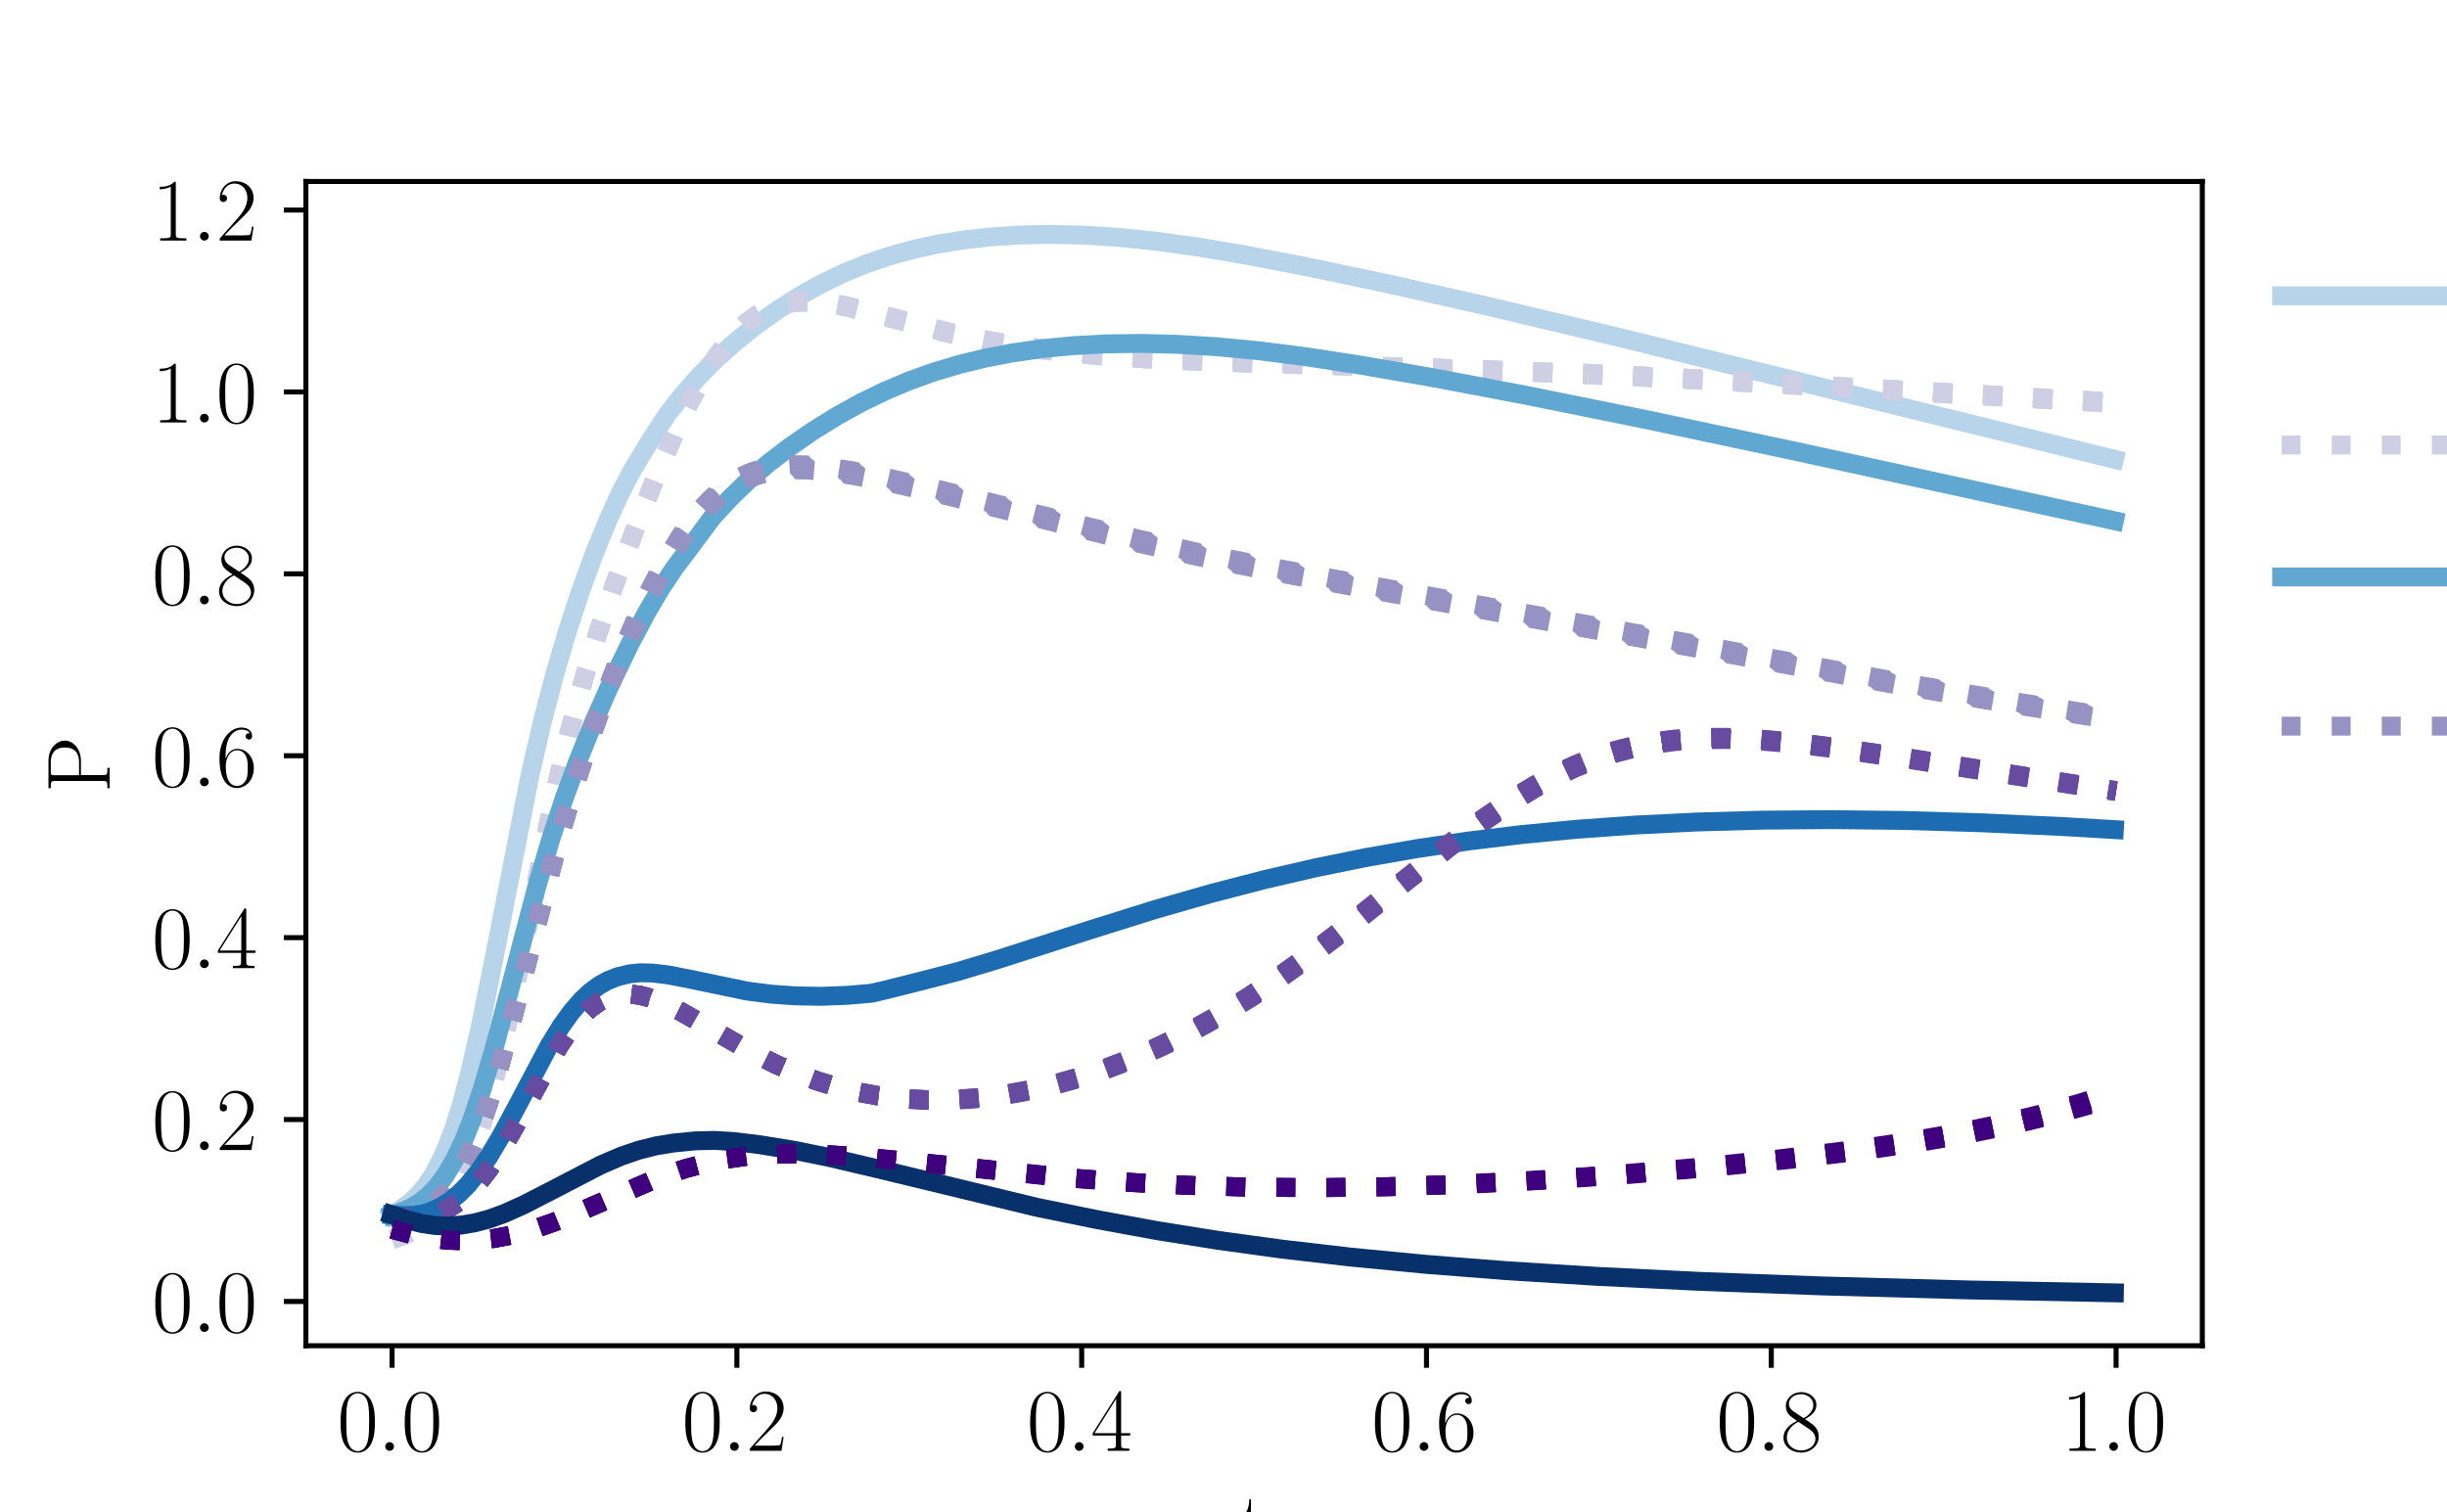 <?xml version="1.0" encoding="utf-8" standalone="no"?>
<!DOCTYPE svg PUBLIC "-//W3C//DTD SVG 1.1//EN"
  "http://www.w3.org/Graphics/SVG/1.1/DTD/svg11.dtd">
<svg xmlns:xlink="http://www.w3.org/1999/xlink" width="388.543pt" height="240.133pt" viewBox="0 0 388.543 240.133" xmlns="http://www.w3.org/2000/svg" version="1.1">
 <defs>
  <style type="text/css">*{stroke-linejoin: round; stroke-linecap: butt}</style>
 </defs>
 <g id="figure_1">
  <g id="patch_1">
   <path d="M 0 240.133 
L 388.543 240.133 
L 388.543 0 
L 0 0 
z
" style="fill: #ffffff"/>
  </g>
  <g id="axes_1">
   <g id="patch_2">
    <path d="M 48.568 213.718 
L 349.689 213.718 
L 349.689 28.816 
L 48.568 28.816 
z
" style="fill: #ffffff"/>
   </g>
   <g id="matplotlib.axis_1">
    <g id="xtick_1">
     <g id="line2d_1">
      <defs>
       <path id="mbd652f396b" d="M 0 0 
L 0 3.5 
" style="stroke: #000000; stroke-width: 0.8"/>
      </defs>
      <g>
       <use xlink:href="#mbd652f396b" x="62.255" y="213.718" style="stroke: #000000; stroke-width: 0.8"/>
      </g>
     </g>
     <g id="text_1">
      <!-- $\mathdefault{0.0}$ -->
      <g transform="translate(53.53 230.404) scale(0.14 -0.14)">
       <defs>
        <path id="CMR17-30" d="M 2688 2025 
C 2688 2416 2682 3080 2413 3591 
C 2176 4039 1798 4198 1466 4198 
C 1158 4198 768 4058 525 3597 
C 269 3118 243 2524 243 2025 
C 243 1661 250 1106 448 619 
C 723 -39 1216 -128 1466 -128 
C 1760 -128 2208 -7 2470 600 
C 2662 1042 2688 1559 2688 2025 
z
M 1466 -26 
C 1056 -26 813 325 723 812 
C 653 1188 653 1738 653 2096 
C 653 2588 653 2997 736 3387 
C 858 3929 1216 4096 1466 4096 
C 1728 4096 2067 3923 2189 3400 
C 2272 3036 2278 2607 2278 2096 
C 2278 1680 2278 1169 2202 792 
C 2067 95 1690 -26 1466 -26 
z
" transform="scale(0.016)"/>
        <path id="CMMI12-3a" d="M 1178 307 
C 1178 492 1024 619 870 619 
C 685 619 557 466 557 313 
C 557 128 710 0 864 0 
C 1050 0 1178 153 1178 307 
z
" transform="scale(0.016)"/>
       </defs>
       <use xlink:href="#CMR17-30" transform="scale(0.996)"/>
       <use xlink:href="#CMMI12-3a" transform="translate(45.69 0) scale(0.996)"/>
       <use xlink:href="#CMR17-30" transform="translate(72.788 0) scale(0.996)"/>
      </g>
     </g>
    </g>
    <g id="xtick_2">
     <g id="line2d_2">
      <g>
       <use xlink:href="#mbd652f396b" x="117.004" y="213.718" style="stroke: #000000; stroke-width: 0.8"/>
      </g>
     </g>
     <g id="text_2">
      <!-- $\mathdefault{0.2}$ -->
      <g transform="translate(108.279 230.404) scale(0.14 -0.14)">
       <defs>
        <path id="CMR17-32" d="M 2669 989 
L 2554 989 
C 2490 536 2438 459 2413 420 
C 2381 369 1920 369 1830 369 
L 602 369 
C 832 619 1280 1072 1824 1597 
C 2214 1967 2669 2402 2669 3035 
C 2669 3790 2067 4224 1395 4224 
C 691 4224 262 3604 262 3030 
C 262 2780 448 2748 525 2748 
C 589 2748 781 2787 781 3010 
C 781 3207 614 3264 525 3264 
C 486 3264 448 3258 422 3245 
C 544 3790 915 4058 1306 4058 
C 1862 4058 2227 3617 2227 3035 
C 2227 2479 1901 2000 1536 1584 
L 262 146 
L 262 0 
L 2515 0 
L 2669 989 
z
" transform="scale(0.016)"/>
       </defs>
       <use xlink:href="#CMR17-30" transform="scale(0.996)"/>
       <use xlink:href="#CMMI12-3a" transform="translate(45.69 0) scale(0.996)"/>
       <use xlink:href="#CMR17-32" transform="translate(72.788 0) scale(0.996)"/>
      </g>
     </g>
    </g>
    <g id="xtick_3">
     <g id="line2d_3">
      <g>
       <use xlink:href="#mbd652f396b" x="171.754" y="213.718" style="stroke: #000000; stroke-width: 0.8"/>
      </g>
     </g>
     <g id="text_3">
      <!-- $\mathdefault{0.4}$ -->
      <g transform="translate(163.028 230.404) scale(0.14 -0.14)">
       <defs>
        <path id="CMR17-34" d="M 2150 4122 
C 2150 4256 2144 4256 2029 4256 
L 128 1254 
L 128 1088 
L 1779 1088 
L 1779 457 
C 1779 224 1766 160 1318 160 
L 1197 160 
L 1197 0 
C 1402 0 1747 0 1965 0 
C 2182 0 2528 0 2733 0 
L 2733 160 
L 2611 160 
C 2163 160 2150 224 2150 457 
L 2150 1088 
L 2803 1088 
L 2803 1254 
L 2150 1254 
L 2150 4122 
z
M 1798 3703 
L 1798 1254 
L 256 1254 
L 1798 3703 
z
" transform="scale(0.016)"/>
       </defs>
       <use xlink:href="#CMR17-30" transform="scale(0.996)"/>
       <use xlink:href="#CMMI12-3a" transform="translate(45.69 0) scale(0.996)"/>
       <use xlink:href="#CMR17-34" transform="translate(72.788 0) scale(0.996)"/>
      </g>
     </g>
    </g>
    <g id="xtick_4">
     <g id="line2d_4">
      <g>
       <use xlink:href="#mbd652f396b" x="226.503" y="213.718" style="stroke: #000000; stroke-width: 0.8"/>
      </g>
     </g>
     <g id="text_4">
      <!-- $\mathdefault{0.6}$ -->
      <g transform="translate(217.778 230.404) scale(0.14 -0.14)">
       <defs>
        <path id="CMR17-36" d="M 678 2176 
C 678 3690 1395 4032 1811 4032 
C 1946 4032 2272 4009 2400 3776 
C 2298 3776 2106 3776 2106 3553 
C 2106 3381 2246 3323 2336 3323 
C 2394 3323 2566 3348 2566 3560 
C 2566 3954 2246 4179 1805 4179 
C 1043 4179 243 3390 243 1984 
C 243 253 966 -128 1478 -128 
C 2099 -128 2688 427 2688 1283 
C 2688 2081 2170 2662 1517 2662 
C 1126 2662 838 2407 678 1960 
L 678 2176 
z
M 1478 25 
C 691 25 691 1200 691 1436 
C 691 1896 909 2560 1504 2560 
C 1613 2560 1926 2560 2138 2120 
C 2253 1870 2253 1609 2253 1289 
C 2253 944 2253 690 2118 434 
C 1978 171 1773 25 1478 25 
z
" transform="scale(0.016)"/>
       </defs>
       <use xlink:href="#CMR17-30" transform="scale(0.996)"/>
       <use xlink:href="#CMMI12-3a" transform="translate(45.69 0) scale(0.996)"/>
       <use xlink:href="#CMR17-36" transform="translate(72.788 0) scale(0.996)"/>
      </g>
     </g>
    </g>
    <g id="xtick_5">
     <g id="line2d_5">
      <g>
       <use xlink:href="#mbd652f396b" x="281.252" y="213.718" style="stroke: #000000; stroke-width: 0.8"/>
      </g>
     </g>
     <g id="text_5">
      <!-- $\mathdefault{0.8}$ -->
      <g transform="translate(272.527 230.404) scale(0.14 -0.14)">
       <defs>
        <path id="CMR17-38" d="M 1741 2264 
C 2144 2467 2554 2773 2554 3263 
C 2554 3841 1990 4179 1472 4179 
C 890 4179 378 3759 378 3180 
C 378 3021 416 2747 666 2505 
C 730 2442 998 2251 1171 2130 
C 883 1983 211 1634 211 934 
C 211 279 838 -128 1459 -128 
C 2144 -128 2720 362 2720 1010 
C 2720 1590 2330 1857 2074 2029 
L 1741 2264 
z
M 902 2822 
C 851 2854 595 3051 595 3351 
C 595 3739 998 4032 1459 4032 
C 1965 4032 2336 3676 2336 3262 
C 2336 2669 1670 2331 1638 2331 
C 1632 2331 1626 2331 1574 2370 
L 902 2822 
z
M 2080 1519 
C 2176 1449 2483 1240 2483 851 
C 2483 381 2010 25 1472 25 
C 890 25 448 438 448 940 
C 448 1443 838 1862 1280 2060 
L 2080 1519 
z
" transform="scale(0.016)"/>
       </defs>
       <use xlink:href="#CMR17-30" transform="scale(0.996)"/>
       <use xlink:href="#CMMI12-3a" transform="translate(45.69 0) scale(0.996)"/>
       <use xlink:href="#CMR17-38" transform="translate(72.788 0) scale(0.996)"/>
      </g>
     </g>
    </g>
    <g id="xtick_6">
     <g id="line2d_6">
      <g>
       <use xlink:href="#mbd652f396b" x="336.001" y="213.718" style="stroke: #000000; stroke-width: 0.8"/>
      </g>
     </g>
     <g id="text_6">
      <!-- $\mathdefault{1.0}$ -->
      <g transform="translate(327.276 230.404) scale(0.14 -0.14)">
       <defs>
        <path id="CMR17-31" d="M 1702 4058 
C 1702 4192 1696 4192 1606 4192 
C 1357 3916 979 3827 621 3827 
C 602 3827 570 3827 563 3808 
C 557 3795 557 3782 557 3648 
C 755 3648 1088 3686 1344 3839 
L 1344 461 
C 1344 236 1331 160 781 160 
L 589 160 
L 589 0 
C 896 0 1216 0 1523 0 
C 1830 0 2150 0 2458 0 
L 2458 160 
L 2266 160 
C 1715 160 1702 230 1702 458 
L 1702 4058 
z
" transform="scale(0.016)"/>
       </defs>
       <use xlink:href="#CMR17-31" transform="scale(0.996)"/>
       <use xlink:href="#CMMI12-3a" transform="translate(45.69 0) scale(0.996)"/>
       <use xlink:href="#CMR17-30" transform="translate(72.788 0) scale(0.996)"/>
      </g>
     </g>
    </g>
    <g id="text_7">
     <!-- t -->
     <g transform="translate(196.473 246.802) scale(0.14 -0.14)">
      <defs>
       <path id="CMR17-74" d="M 966 2560 
L 1862 2560 
L 1862 2725 
L 966 2725 
L 966 3904 
L 851 3904 
C 838 3245 614 2668 70 2668 
L 70 2560 
L 627 2560 
L 627 771 
C 627 650 627 -64 1370 -64 
C 1747 -64 1965 306 1965 777 
L 1965 1140 
L 1850 1140 
L 1850 783 
C 1850 344 1677 51 1408 51 
C 1222 51 966 178 966 758 
L 966 2560 
z
" transform="scale(0.016)"/>
      </defs>
      <use xlink:href="#CMR17-74" transform="scale(0.996)"/>
     </g>
    </g>
   </g>
   <g id="matplotlib.axis_2">
    <g id="ytick_1">
     <g id="line2d_7">
      <defs>
       <path id="m10a2bf2466" d="M 0 0 
L -3.5 0 
" style="stroke: #000000; stroke-width: 0.8"/>
      </defs>
      <g>
       <use xlink:href="#m10a2bf2466" x="48.568" y="206.683" style="stroke: #000000; stroke-width: 0.8"/>
      </g>
     </g>
     <g id="text_8">
      <!-- $\mathdefault{0.0}$ -->
      <g transform="translate(24.117 211.526) scale(0.14 -0.14)">
       <use xlink:href="#CMR17-30" transform="scale(0.996)"/>
       <use xlink:href="#CMMI12-3a" transform="translate(45.69 0) scale(0.996)"/>
       <use xlink:href="#CMR17-30" transform="translate(72.788 0) scale(0.996)"/>
      </g>
     </g>
    </g>
    <g id="ytick_2">
     <g id="line2d_8">
      <g>
       <use xlink:href="#m10a2bf2466" x="48.568" y="177.796" style="stroke: #000000; stroke-width: 0.8"/>
      </g>
     </g>
     <g id="text_9">
      <!-- $\mathdefault{0.2}$ -->
      <g transform="translate(24.117 182.639) scale(0.14 -0.14)">
       <use xlink:href="#CMR17-30" transform="scale(0.996)"/>
       <use xlink:href="#CMMI12-3a" transform="translate(45.69 0) scale(0.996)"/>
       <use xlink:href="#CMR17-32" transform="translate(72.788 0) scale(0.996)"/>
      </g>
     </g>
    </g>
    <g id="ytick_3">
     <g id="line2d_9">
      <g>
       <use xlink:href="#m10a2bf2466" x="48.568" y="148.909" style="stroke: #000000; stroke-width: 0.8"/>
      </g>
     </g>
     <g id="text_10">
      <!-- $\mathdefault{0.4}$ -->
      <g transform="translate(24.117 153.752) scale(0.14 -0.14)">
       <use xlink:href="#CMR17-30" transform="scale(0.996)"/>
       <use xlink:href="#CMMI12-3a" transform="translate(45.69 0) scale(0.996)"/>
       <use xlink:href="#CMR17-34" transform="translate(72.788 0) scale(0.996)"/>
      </g>
     </g>
    </g>
    <g id="ytick_4">
     <g id="line2d_10">
      <g>
       <use xlink:href="#m10a2bf2466" x="48.568" y="120.022" style="stroke: #000000; stroke-width: 0.8"/>
      </g>
     </g>
     <g id="text_11">
      <!-- $\mathdefault{0.6}$ -->
      <g transform="translate(24.117 124.865) scale(0.14 -0.14)">
       <use xlink:href="#CMR17-30" transform="scale(0.996)"/>
       <use xlink:href="#CMMI12-3a" transform="translate(45.69 0) scale(0.996)"/>
       <use xlink:href="#CMR17-36" transform="translate(72.788 0) scale(0.996)"/>
      </g>
     </g>
    </g>
    <g id="ytick_5">
     <g id="line2d_11">
      <g>
       <use xlink:href="#m10a2bf2466" x="48.568" y="91.135" style="stroke: #000000; stroke-width: 0.8"/>
      </g>
     </g>
     <g id="text_12">
      <!-- $\mathdefault{0.8}$ -->
      <g transform="translate(24.117 95.978) scale(0.14 -0.14)">
       <use xlink:href="#CMR17-30" transform="scale(0.996)"/>
       <use xlink:href="#CMMI12-3a" transform="translate(45.69 0) scale(0.996)"/>
       <use xlink:href="#CMR17-38" transform="translate(72.788 0) scale(0.996)"/>
      </g>
     </g>
    </g>
    <g id="ytick_6">
     <g id="line2d_12">
      <g>
       <use xlink:href="#m10a2bf2466" x="48.568" y="62.248" style="stroke: #000000; stroke-width: 0.8"/>
      </g>
     </g>
     <g id="text_13">
      <!-- $\mathdefault{1.0}$ -->
      <g transform="translate(24.117 67.091) scale(0.14 -0.14)">
       <use xlink:href="#CMR17-31" transform="scale(0.996)"/>
       <use xlink:href="#CMMI12-3a" transform="translate(45.69 0) scale(0.996)"/>
       <use xlink:href="#CMR17-30" transform="translate(72.788 0) scale(0.996)"/>
      </g>
     </g>
    </g>
    <g id="ytick_7">
     <g id="line2d_13">
      <g>
       <use xlink:href="#m10a2bf2466" x="48.568" y="33.361" style="stroke: #000000; stroke-width: 0.8"/>
      </g>
     </g>
     <g id="text_14">
      <!-- $\mathdefault{1.2}$ -->
      <g transform="translate(24.117 38.204) scale(0.14 -0.14)">
       <use xlink:href="#CMR17-31" transform="scale(0.996)"/>
       <use xlink:href="#CMMI12-3a" transform="translate(45.69 0) scale(0.996)"/>
       <use xlink:href="#CMR17-32" transform="translate(72.788 0) scale(0.996)"/>
      </g>
     </g>
    </g>
    <g id="text_15">
     <!-- P -->
     <g transform="translate(17.405 125.913) rotate(-90) scale(0.14 -0.14)">
      <defs>
       <path id="CMR17-50" d="M 1267 2042 
L 2291 2042 
C 3117 2042 3718 2578 3718 3184 
C 3718 3791 3130 4352 2291 4352 
L 333 4352 
L 333 4186 
C 774 4186 845 4186 845 3899 
L 845 446 
C 845 160 774 160 333 160 
L 333 0 
C 518 0 858 0 1056 0 
C 1254 0 1594 0 1779 0 
L 1779 160 
C 1338 160 1267 160 1267 446 
L 1267 2042 
z
M 1254 2176 
L 1254 3938 
C 1254 4155 1267 4186 1523 4186 
L 2170 4186 
C 2995 4186 3232 3714 3232 3184 
C 3232 2604 2950 2176 2170 2176 
L 1254 2176 
z
" transform="scale(0.016)"/>
      </defs>
      <use xlink:href="#CMR17-50" transform="scale(0.996)"/>
     </g>
    </g>
   </g>
   <g id="line2d_14">
    <path d="M 62.255 192.932 
L 63.624 192.094 
L 65.266 190.85 
L 66.635 189.5 
L 67.73 188.144 
L 68.825 186.477 
L 69.92 184.438 
L 71.015 181.977 
L 72.11 179.035 
L 73.205 175.554 
L 74.574 170.421 
L 76.216 163.251 
L 78.132 153.795 
L 84.155 123.122 
L 86.071 114.822 
L 87.987 107.443 
L 89.904 100.86 
L 92.094 94.141 
L 94.283 88.134 
L 96.473 82.741 
L 98.39 78.52 
L 100.306 74.833 
L 102.222 71.641 
L 104.686 67.727 
L 106.055 65.671 
L 108.245 62.88 
L 110.982 59.756 
L 113.719 57.003 
L 116.731 54.321 
L 120.016 51.7 
L 123.574 49.159 
L 127.133 46.907 
L 130.418 45.08 
L 133.977 43.365 
L 137.535 41.909 
L 141.094 40.694 
L 144.927 39.63 
L 148.759 38.792 
L 152.865 38.118 
L 157.245 37.623 
L 161.899 37.319 
L 166.826 37.221 
L 172.027 37.339 
L 177.502 37.687 
L 183.525 38.304 
L 190.095 39.211 
L 197.76 40.498 
L 207.614 42.388 
L 220.48 45.091 
L 236.358 48.662 
L 255.794 53.271 
L 285.358 60.539 
L 335.728 72.94 
L 335.728 72.94 
" clip-path="url(#p1a001f9b0d)" style="fill: none; stroke: #b7d4ea; stroke-width: 3; stroke-linecap: square"/>
   </g>
   <g id="line2d_15">
    <path d="M 62.255 196.833 
L 63.861 196.281 
L 65.466 195.541 
L 67.072 194.553 
L 68.677 193.244 
L 70.283 191.515 
L 71.888 189.247 
L 73.494 186.302 
L 75.1 182.538 
L 76.705 177.836 
L 78.311 172.139 
L 79.916 165.493 
L 82.324 154.14 
L 87.944 126.584 
L 90.352 116.396 
L 92.76 107.549 
L 95.169 99.796 
L 97.577 92.795 
L 100.788 84.161 
L 104 76.085 
L 107.211 68.656 
L 109.619 63.677 
L 112.028 59.34 
L 113.633 56.851 
L 115.239 54.697 
L 116.844 52.879 
L 118.45 51.386 
L 120.055 50.2 
L 121.661 49.298 
L 123.266 48.651 
L 124.872 48.228 
L 126.477 47.999 
L 128.886 47.952 
L 131.294 48.179 
L 134.505 48.772 
L 138.519 49.771 
L 150.56 52.935 
L 156.18 54.12 
L 161.8 55.066 
L 168.222 55.891 
L 175.447 56.559 
L 183.474 57.072 
L 194.713 57.547 
L 218.797 58.258 
L 242.077 59.062 
L 264.555 60.079 
L 292.651 61.59 
L 336.001 64.072 
L 336.001 64.072 
" clip-path="url(#p1a001f9b0d)" style="fill: none; stroke-dasharray: 3,4.95; stroke-dashoffset: 0; stroke: #cecfe5; stroke-width: 3"/>
   </g>
   <g id="line2d_16">
    <path d="M 62.255 196.833 
L 63.861 196.281 
L 65.466 195.54 
L 67.072 194.552 
L 68.677 193.242 
L 70.283 191.512 
L 71.888 189.243 
L 73.494 186.297 
L 75.1 182.532 
L 76.705 177.828 
L 78.311 172.13 
L 79.916 165.482 
L 82.324 154.128 
L 87.944 126.574 
L 90.352 116.387 
L 92.76 107.542 
L 95.169 99.791 
L 97.577 92.791 
L 100.788 84.159 
L 104 76.085 
L 107.211 68.659 
L 109.619 63.681 
L 112.028 59.347 
L 113.633 56.859 
L 115.239 54.706 
L 116.844 52.889 
L 118.45 51.397 
L 120.055 50.213 
L 121.661 49.312 
L 123.266 48.666 
L 124.872 48.244 
L 126.477 48.015 
L 128.886 47.969 
L 131.294 48.198 
L 134.505 48.791 
L 138.519 49.791 
L 150.56 52.957 
L 156.18 54.141 
L 161.8 55.088 
L 167.419 55.822 
L 173.841 56.452 
L 181.869 57.006 
L 192.305 57.483 
L 210.769 58.05 
L 238.063 58.928 
L 259.738 59.866 
L 286.229 61.253 
L 336.001 64.096 
L 336.001 64.096 
" clip-path="url(#p1a001f9b0d)" style="fill: none; stroke-dasharray: 3,4.95; stroke-dashoffset: 0; stroke: #cecfe5; stroke-width: 3"/>
   </g>
   <g id="line2d_17">
    <path d="M 62.255 196.835 
L 63.861 196.287 
L 65.466 195.55 
L 67.072 194.567 
L 68.677 193.263 
L 70.283 191.542 
L 71.888 189.283 
L 73.494 186.349 
L 75.1 182.597 
L 76.705 177.909 
L 78.311 172.226 
L 79.916 165.591 
L 82.324 154.251 
L 87.944 126.68 
L 90.352 116.474 
L 92.76 107.609 
L 95.169 99.839 
L 97.577 92.824 
L 100.788 84.174 
L 104 76.081 
L 107.211 68.633 
L 109.619 63.637 
L 112.028 59.284 
L 113.633 56.783 
L 115.239 54.617 
L 116.844 52.787 
L 118.45 51.284 
L 120.055 50.088 
L 121.661 49.176 
L 123.266 48.52 
L 124.872 48.089 
L 126.477 47.852 
L 128.886 47.796 
L 131.294 48.015 
L 134.505 48.599 
L 138.519 49.591 
L 151.363 52.928 
L 156.982 54.075 
L 162.602 54.988 
L 169.024 55.78 
L 176.249 56.422 
L 185.08 56.955 
L 197.121 57.427 
L 252.513 59.3 
L 276.596 60.495 
L 315.129 62.67 
L 336.001 63.861 
L 336.001 63.861 
" clip-path="url(#p1a001f9b0d)" style="fill: none; stroke-dasharray: 3,4.95; stroke-dashoffset: 0; stroke: #cecfe5; stroke-width: 3"/>
   </g>
   <g id="line2d_18">
    <path d="M 62.255 196.835 
L 63.861 196.285 
L 65.466 195.547 
L 67.072 194.563 
L 68.677 193.257 
L 70.283 191.533 
L 71.888 189.271 
L 73.494 186.333 
L 75.1 182.577 
L 76.705 177.884 
L 78.311 172.197 
L 79.916 165.558 
L 82.324 154.214 
L 87.944 126.648 
L 90.352 116.448 
L 92.76 107.589 
L 95.169 99.825 
L 97.577 92.814 
L 100.788 84.169 
L 104 76.082 
L 107.211 68.641 
L 109.619 63.651 
L 112.028 59.303 
L 113.633 56.806 
L 115.239 54.644 
L 116.844 52.818 
L 118.45 51.318 
L 120.055 50.125 
L 121.661 49.217 
L 123.266 48.563 
L 124.872 48.135 
L 126.477 47.901 
L 128.886 47.848 
L 131.294 48.07 
L 134.505 48.657 
L 138.519 49.651 
L 150.56 52.808 
L 156.18 53.991 
L 161.8 54.936 
L 167.419 55.67 
L 173.841 56.298 
L 181.869 56.852 
L 192.305 57.328 
L 209.966 57.87 
L 238.063 58.768 
L 259.738 59.705 
L 286.229 61.09 
L 336.001 63.931 
L 336.001 63.931 
" clip-path="url(#p1a001f9b0d)" style="fill: none; stroke-dasharray: 3,4.95; stroke-dashoffset: 0; stroke: #cecfe5; stroke-width: 3"/>
   </g>
   <g id="line2d_19">
    <path d="M 62.255 196.835 
L 63.861 196.287 
L 65.466 195.55 
L 67.072 194.567 
L 68.677 193.263 
L 70.283 191.542 
L 71.888 189.283 
L 73.494 186.349 
L 75.1 182.597 
L 76.705 177.909 
L 78.311 172.226 
L 79.916 165.591 
L 82.324 154.251 
L 87.944 126.68 
L 90.352 116.474 
L 92.76 107.609 
L 95.169 99.839 
L 97.577 92.824 
L 100.788 84.174 
L 104 76.081 
L 107.211 68.633 
L 109.619 63.637 
L 112.028 59.284 
L 113.633 56.783 
L 115.239 54.617 
L 116.844 52.787 
L 118.45 51.284 
L 120.055 50.088 
L 121.661 49.176 
L 123.266 48.52 
L 124.872 48.089 
L 126.477 47.852 
L 128.886 47.796 
L 131.294 48.015 
L 134.505 48.599 
L 138.519 49.591 
L 151.363 52.928 
L 156.982 54.075 
L 162.602 54.988 
L 169.024 55.78 
L 176.249 56.422 
L 185.08 56.955 
L 197.121 57.427 
L 252.513 59.3 
L 276.596 60.495 
L 315.129 62.67 
L 336.001 63.861 
L 336.001 63.861 
" clip-path="url(#p1a001f9b0d)" style="fill: none; stroke-dasharray: 3,4.95; stroke-dashoffset: 0; stroke: #cecfe5; stroke-width: 3"/>
   </g>
   <g id="line2d_20">
    <path d="M 62.255 192.932 
L 63.624 192.505 
L 65.266 191.81 
L 66.635 190.997 
L 68.004 189.905 
L 69.373 188.468 
L 70.741 186.62 
L 72.11 184.308 
L 73.479 181.467 
L 74.848 178.042 
L 76.49 173.195 
L 78.406 166.695 
L 80.87 157.415 
L 85.25 140.76 
L 87.44 133.312 
L 89.63 126.662 
L 91.82 120.707 
L 94.283 114.641 
L 97.021 108.481 
L 100.032 102.265 
L 102.77 97.11 
L 104.96 93.406 
L 107.15 90.123 
L 109.34 87.236 
L 113.172 82.077 
L 115.909 79.13 
L 118.921 76.217 
L 121.932 73.633 
L 125.217 71.109 
L 129.049 68.455 
L 132.882 66.075 
L 136.714 63.955 
L 140.547 62.092 
L 144.379 60.479 
L 148.211 59.103 
L 152.318 57.873 
L 156.424 56.874 
L 160.804 56.035 
L 165.457 55.371 
L 170.385 54.895 
L 175.586 54.613 
L 181.061 54.537 
L 186.81 54.674 
L 193.106 55.055 
L 199.676 55.68 
L 207.067 56.612 
L 215.827 57.947 
L 227.324 59.941 
L 242.106 62.738 
L 260.721 66.496 
L 284.537 71.545 
L 335.728 82.698 
L 335.728 82.698 
" clip-path="url(#p1a001f9b0d)" style="fill: none; stroke: #60a7d2; stroke-width: 3; stroke-linecap: square"/>
   </g>
   <g id="line2d_21">
    <path d="M 62.255 194.622 
L 64.664 193.855 
L 66.269 193.12 
L 67.875 192.125 
L 69.48 190.781 
L 71.086 188.988 
L 72.691 186.637 
L 74.297 183.625 
L 75.902 179.875 
L 77.508 175.364 
L 79.113 170.142 
L 81.522 161.274 
L 88.747 133.423 
L 91.155 125.291 
L 93.563 117.93 
L 95.972 111.245 
L 98.38 105.144 
L 100.788 99.57 
L 103.197 94.516 
L 105.605 90.014 
L 108.013 86.104 
L 109.619 83.843 
L 111.225 81.861 
L 112.83 80.159 
L 114.436 78.725 
L 116.041 77.546 
L 117.647 76.603 
L 119.252 75.874 
L 120.858 75.334 
L 123.266 74.828 
L 125.675 74.617 
L 128.083 74.63 
L 131.294 74.898 
L 135.308 75.493 
L 140.927 76.588 
L 148.955 78.399 
L 160.997 81.364 
L 181.066 86.34 
L 191.502 88.668 
L 201.938 90.773 
L 215.586 93.283 
L 267.766 102.657 
L 301.482 108.817 
L 319.143 111.805 
L 335.199 114.296 
L 336.001 114.415 
L 336.001 114.415 
" clip-path="url(#p1a001f9b0d)" style="fill: none; stroke-dasharray: 3,4.95; stroke-dashoffset: 0; stroke: #9692c4; stroke-width: 3"/>
   </g>
   <g id="line2d_22">
    <path d="M 62.255 194.673 
L 64.664 193.903 
L 66.269 193.168 
L 67.875 192.174 
L 69.48 190.835 
L 71.086 189.048 
L 72.691 186.702 
L 74.297 183.694 
L 75.902 179.941 
L 77.508 175.418 
L 79.113 170.167 
L 81.522 161.222 
L 88.747 132.956 
L 91.155 124.686 
L 93.563 117.207 
L 95.972 110.429 
L 98.38 104.257 
L 100.788 98.632 
L 103.197 93.544 
L 105.605 89.023 
L 108.013 85.107 
L 109.619 82.848 
L 111.225 80.873 
L 112.83 79.181 
L 114.436 77.761 
L 116.041 76.598 
L 117.647 75.672 
L 119.252 74.961 
L 120.858 74.441 
L 123.266 73.964 
L 125.675 73.781 
L 128.083 73.821 
L 131.294 74.121 
L 135.308 74.749 
L 140.927 75.881 
L 149.758 77.918 
L 163.405 81.322 
L 180.263 85.491 
L 190.699 87.829 
L 201.938 90.099 
L 216.388 92.756 
L 260.541 100.713 
L 303.891 108.72 
L 320.749 111.576 
L 336.001 113.951 
L 336.001 113.951 
" clip-path="url(#p1a001f9b0d)" style="fill: none; stroke-dasharray: 3,4.95; stroke-dashoffset: 0; stroke: #9692c4; stroke-width: 3"/>
   </g>
   <g id="line2d_23">
    <path d="M 62.255 194.646 
L 64.664 193.877 
L 66.269 193.142 
L 67.875 192.147 
L 69.48 190.806 
L 71.086 189.015 
L 72.691 186.667 
L 74.297 183.656 
L 75.902 179.906 
L 77.508 175.389 
L 79.113 170.154 
L 81.522 161.251 
L 88.747 133.211 
L 91.155 125.016 
L 93.563 117.6 
L 95.972 110.873 
L 98.38 104.74 
L 100.788 99.142 
L 103.197 94.073 
L 105.605 89.562 
L 108.013 85.649 
L 109.619 83.388 
L 111.225 81.41 
L 112.83 79.712 
L 114.436 78.285 
L 116.041 77.113 
L 117.647 76.178 
L 119.252 75.457 
L 120.858 74.926 
L 123.266 74.433 
L 125.675 74.235 
L 128.083 74.26 
L 131.294 74.543 
L 135.308 75.153 
L 140.927 76.266 
L 149.758 78.284 
L 162.602 81.475 
L 180.263 85.852 
L 190.699 88.195 
L 201.135 90.313 
L 214.783 92.836 
L 267.766 102.391 
L 301.482 108.581 
L 319.143 111.583 
L 335.199 114.086 
L 336.001 114.205 
L 336.001 114.205 
" clip-path="url(#p1a001f9b0d)" style="fill: none; stroke-dasharray: 3,4.95; stroke-dashoffset: 0; stroke: #9692c4; stroke-width: 3"/>
   </g>
   <g id="line2d_24">
    <path d="M 62.255 194.661 
L 64.664 193.892 
L 66.269 193.157 
L 67.875 192.163 
L 69.48 190.822 
L 71.086 189.034 
L 72.691 186.687 
L 74.297 183.678 
L 75.902 179.926 
L 77.508 175.405 
L 79.113 170.161 
L 81.522 161.234 
L 88.747 133.066 
L 91.155 124.829 
L 93.563 117.377 
L 95.972 110.621 
L 98.38 104.466 
L 100.788 98.852 
L 103.197 93.773 
L 105.605 89.256 
L 108.013 85.341 
L 109.619 83.082 
L 111.225 81.105 
L 112.83 79.411 
L 114.436 77.987 
L 116.041 76.821 
L 117.647 75.891 
L 119.252 75.175 
L 120.858 74.65 
L 123.266 74.166 
L 125.675 73.977 
L 128.083 74.011 
L 131.294 74.303 
L 135.308 74.924 
L 140.927 76.047 
L 149.758 78.077 
L 163.405 81.477 
L 180.263 85.647 
L 190.699 87.988 
L 201.938 90.26 
L 215.586 92.772 
L 263.752 101.457 
L 302.285 108.561 
L 319.946 111.562 
L 336.001 114.061 
L 336.001 114.061 
" clip-path="url(#p1a001f9b0d)" style="fill: none; stroke-dasharray: 3,4.95; stroke-dashoffset: 0; stroke: #9692c4; stroke-width: 3"/>
   </g>
   <g id="line2d_25">
    <path d="M 62.255 194.635 
L 64.664 193.867 
L 66.269 193.132 
L 67.875 192.137 
L 69.48 190.794 
L 71.086 189.003 
L 72.691 186.653 
L 74.297 183.642 
L 75.902 179.891 
L 77.508 175.377 
L 79.113 170.148 
L 81.522 161.262 
L 88.747 133.311 
L 91.155 125.146 
L 93.563 117.756 
L 95.972 111.049 
L 98.38 104.931 
L 100.788 99.344 
L 103.197 94.282 
L 105.605 89.775 
L 108.013 85.863 
L 109.619 83.603 
L 111.225 81.623 
L 112.83 79.923 
L 114.436 78.493 
L 116.041 77.317 
L 117.647 76.378 
L 119.252 75.653 
L 120.858 75.118 
L 123.266 74.619 
L 125.675 74.415 
L 128.083 74.435 
L 131.294 74.711 
L 135.308 75.314 
L 140.927 76.418 
L 148.955 78.237 
L 160.997 81.208 
L 181.066 86.182 
L 191.502 88.509 
L 201.938 90.612 
L 215.586 93.123 
L 266.16 102.217 
L 301.482 108.693 
L 319.143 111.688 
L 335.199 114.186 
L 336.001 114.304 
L 336.001 114.304 
" clip-path="url(#p1a001f9b0d)" style="fill: none; stroke-dasharray: 3,4.95; stroke-dashoffset: 0; stroke: #9692c4; stroke-width: 3"/>
   </g>
   <g id="line2d_26">
    <path d="M 62.255 194.628 
L 64.664 193.861 
L 66.269 193.126 
L 67.875 192.131 
L 69.48 190.788 
L 71.086 188.995 
L 72.691 186.645 
L 74.297 183.633 
L 75.902 179.883 
L 77.508 175.371 
L 79.113 170.145 
L 81.522 161.268 
L 88.747 133.367 
L 91.155 125.218 
L 93.563 117.843 
L 95.972 111.147 
L 98.38 105.037 
L 100.788 99.457 
L 103.197 94.399 
L 105.605 89.894 
L 108.013 85.983 
L 109.619 83.722 
L 111.225 81.742 
L 112.83 80.041 
L 114.436 78.609 
L 116.041 77.432 
L 117.647 76.491 
L 119.252 75.763 
L 120.858 75.226 
L 123.266 74.723 
L 125.675 74.515 
L 128.083 74.532 
L 131.294 74.804 
L 135.308 75.403 
L 140.927 76.503 
L 148.955 78.318 
L 160.997 81.286 
L 181.066 86.261 
L 191.502 88.589 
L 201.938 90.692 
L 215.586 93.203 
L 266.963 102.437 
L 301.482 108.755 
L 319.143 111.746 
L 335.199 114.241 
L 336.001 114.359 
L 336.001 114.359 
" clip-path="url(#p1a001f9b0d)" style="fill: none; stroke-dasharray: 3,4.95; stroke-dashoffset: 0; stroke: #9692c4; stroke-width: 3"/>
   </g>
   <g id="line2d_27">
    <path d="M 62.255 192.932 
L 63.898 193.062 
L 65.814 193 
L 67.456 192.691 
L 68.825 192.229 
L 70.194 191.556 
L 71.563 190.657 
L 72.931 189.526 
L 74.3 188.144 
L 75.942 186.13 
L 77.585 183.726 
L 79.501 180.514 
L 81.965 175.938 
L 87.166 166.107 
L 89.082 162.995 
L 90.725 160.708 
L 92.367 158.812 
L 93.736 157.532 
L 95.105 156.514 
L 96.473 155.741 
L 98.116 155.1 
L 100.032 154.644 
L 101.675 154.484 
L 103.591 154.525 
L 106.055 154.818 
L 109.34 155.455 
L 118.647 157.393 
L 122.479 157.885 
L 126.312 158.153 
L 130.418 158.224 
L 134.524 158.068 
L 138.357 157.738 
L 140.273 157.302 
L 146.295 155.79 
L 152.044 154.303 
L 158.34 152.412 
L 173.122 147.663 
L 183.525 144.405 
L 192.285 141.895 
L 200.771 139.693 
L 208.983 137.793 
L 216.922 136.181 
L 224.86 134.789 
L 233.073 133.573 
L 241.559 132.542 
L 250.319 131.699 
L 259.626 131.027 
L 269.481 130.54 
L 279.883 130.248 
L 290.833 130.164 
L 302.331 130.296 
L 314.649 130.663 
L 327.789 131.279 
L 335.728 131.747 
L 335.728 131.747 
" clip-path="url(#p1a001f9b0d)" style="fill: none; stroke: #1d6cb1; stroke-width: 3; stroke-linecap: square"/>
   </g>
   <g id="line2d_28">
    <path d="M 62.255 193.307 
L 64.664 193.462 
L 66.269 193.394 
L 67.875 193.149 
L 69.48 192.688 
L 71.086 191.97 
L 72.691 190.959 
L 74.297 189.62 
L 75.902 187.928 
L 77.508 185.874 
L 79.113 183.476 
L 81.522 179.337 
L 88.747 166.164 
L 90.352 163.801 
L 91.958 161.82 
L 93.563 160.251 
L 95.169 159.097 
L 96.775 158.338 
L 98.38 157.94 
L 99.986 157.86 
L 101.591 158.05 
L 103.197 158.463 
L 105.605 159.4 
L 108.013 160.6 
L 112.028 162.896 
L 119.252 167.052 
L 123.266 169.069 
L 126.477 170.466 
L 129.689 171.659 
L 132.9 172.646 
L 136.111 173.432 
L 139.322 174.025 
L 143.336 174.508 
L 147.349 174.723 
L 151.363 174.686 
L 155.377 174.412 
L 159.391 173.913 
L 163.405 173.201 
L 167.419 172.281 
L 171.433 171.158 
L 175.447 169.836 
L 179.46 168.315 
L 184.277 166.227 
L 189.094 163.851 
L 193.91 161.187 
L 198.727 158.24 
L 203.544 155.022 
L 209.163 150.959 
L 215.586 145.992 
L 234.049 131.398 
L 238.866 128.024 
L 242.88 125.503 
L 246.091 123.711 
L 249.302 122.139 
L 252.513 120.796 
L 255.724 119.687 
L 258.935 118.807 
L 262.146 118.146 
L 265.357 117.689 
L 269.371 117.374 
L 273.385 117.301 
L 278.202 117.471 
L 283.821 117.928 
L 291.046 118.782 
L 301.482 120.277 
L 326.368 124.154 
L 336.001 125.653 
L 336.001 125.653 
" clip-path="url(#p1a001f9b0d)" style="fill: none; stroke-dasharray: 3,4.95; stroke-dashoffset: 0; stroke: #674ba0; stroke-width: 3"/>
   </g>
   <g id="line2d_29">
    <path d="M 62.255 193.304 
L 64.664 193.458 
L 66.269 193.39 
L 67.875 193.145 
L 69.48 192.683 
L 71.086 191.965 
L 72.691 190.953 
L 74.297 189.613 
L 75.902 187.921 
L 77.508 185.867 
L 79.113 183.468 
L 81.522 179.329 
L 88.747 166.157 
L 90.352 163.794 
L 91.958 161.813 
L 93.563 160.244 
L 95.169 159.09 
L 96.775 158.331 
L 98.38 157.934 
L 99.986 157.855 
L 101.591 158.046 
L 103.197 158.46 
L 105.605 159.399 
L 108.013 160.602 
L 112.028 162.902 
L 119.252 167.067 
L 123.266 169.089 
L 126.477 170.491 
L 129.689 171.688 
L 132.9 172.679 
L 136.111 173.469 
L 139.322 174.066 
L 143.336 174.554 
L 147.349 174.774 
L 151.363 174.742 
L 155.377 174.474 
L 159.391 173.982 
L 163.405 173.276 
L 167.419 172.364 
L 171.433 171.25 
L 175.447 169.937 
L 179.46 168.426 
L 184.277 166.35 
L 189.094 163.987 
L 193.91 161.338 
L 198.727 158.405 
L 203.544 155.202 
L 208.361 151.751 
L 213.98 147.466 
L 222.81 140.403 
L 230.838 134.038 
L 235.655 130.46 
L 239.669 127.715 
L 243.682 125.245 
L 246.893 123.499 
L 250.104 121.974 
L 253.315 120.679 
L 256.527 119.618 
L 259.738 118.784 
L 262.949 118.166 
L 266.16 117.747 
L 270.174 117.473 
L 274.188 117.434 
L 279.004 117.633 
L 284.624 118.113 
L 291.849 118.981 
L 303.088 120.602 
L 336.001 125.714 
L 336.001 125.714 
" clip-path="url(#p1a001f9b0d)" style="fill: none; stroke-dasharray: 3,4.95; stroke-dashoffset: 0; stroke: #674ba0; stroke-width: 3"/>
   </g>
   <g id="line2d_30">
    <path d="M 62.255 193.313 
L 64.664 193.469 
L 66.269 193.402 
L 67.875 193.157 
L 69.48 192.696 
L 71.086 191.98 
L 72.691 190.97 
L 74.297 189.632 
L 75.902 187.941 
L 77.508 185.888 
L 79.113 183.49 
L 81.522 179.352 
L 88.747 166.178 
L 90.352 163.814 
L 91.958 161.833 
L 93.563 160.264 
L 95.169 159.108 
L 96.775 158.349 
L 98.38 157.95 
L 99.986 157.869 
L 101.591 158.058 
L 103.197 158.469 
L 105.605 159.402 
L 108.013 160.598 
L 112.028 162.885 
L 119.252 167.023 
L 123.266 169.03 
L 126.477 170.421 
L 129.689 171.606 
L 132.9 172.586 
L 136.111 173.365 
L 139.322 173.951 
L 143.336 174.425 
L 147.349 174.631 
L 151.363 174.583 
L 155.377 174.299 
L 159.391 173.789 
L 163.405 173.063 
L 167.419 172.129 
L 171.433 170.992 
L 175.447 169.653 
L 179.46 168.115 
L 183.474 166.376 
L 188.291 164.024 
L 193.108 161.383 
L 197.924 158.456 
L 202.741 155.256 
L 207.558 151.805 
L 213.177 147.515 
L 221.205 141.08 
L 230.838 133.403 
L 235.655 129.834 
L 239.669 127.105 
L 243.682 124.659 
L 246.893 122.935 
L 250.104 121.436 
L 253.315 120.169 
L 256.527 119.136 
L 259.738 118.331 
L 262.949 117.741 
L 266.16 117.349 
L 270.174 117.106 
L 274.188 117.093 
L 279.004 117.321 
L 284.624 117.828 
L 291.849 118.723 
L 303.088 120.375 
L 336.001 125.544 
L 336.001 125.544 
" clip-path="url(#p1a001f9b0d)" style="fill: none; stroke-dasharray: 3,4.95; stroke-dashoffset: 0; stroke: #674ba0; stroke-width: 3"/>
   </g>
   <g id="line2d_31">
    <path d="M 62.255 193.308 
L 64.664 193.463 
L 66.269 193.396 
L 67.875 193.151 
L 69.48 192.69 
L 71.086 191.972 
L 72.691 190.962 
L 74.297 189.623 
L 75.902 187.931 
L 77.508 185.877 
L 79.113 183.479 
L 81.522 179.341 
L 88.747 166.167 
L 90.352 163.804 
L 91.958 161.823 
L 93.563 160.254 
L 95.169 159.099 
L 96.775 158.34 
L 98.38 157.942 
L 99.986 157.862 
L 101.591 158.052 
L 103.197 158.464 
L 105.605 159.401 
L 108.013 160.6 
L 112.028 162.893 
L 119.252 167.046 
L 123.266 169.06 
L 126.477 170.456 
L 129.689 171.647 
L 132.9 172.633 
L 136.111 173.417 
L 139.322 174.009 
L 143.336 174.49 
L 147.349 174.702 
L 151.363 174.663 
L 155.377 174.387 
L 159.391 173.886 
L 163.405 173.17 
L 167.419 172.247 
L 171.433 171.122 
L 175.447 169.796 
L 179.46 168.271 
L 184.277 166.178 
L 189.094 163.796 
L 193.91 161.127 
L 198.727 158.174 
L 203.544 154.95 
L 209.163 150.88 
L 215.586 145.907 
L 234.049 131.308 
L 238.866 127.937 
L 242.88 125.419 
L 246.091 123.63 
L 249.302 122.061 
L 252.513 120.722 
L 255.724 119.617 
L 258.935 118.741 
L 262.146 118.085 
L 265.357 117.632 
L 269.371 117.321 
L 273.385 117.252 
L 278.202 117.425 
L 283.821 117.887 
L 291.046 118.744 
L 301.482 120.244 
L 326.368 124.127 
L 336.001 125.629 
L 336.001 125.629 
" clip-path="url(#p1a001f9b0d)" style="fill: none; stroke-dasharray: 3,4.95; stroke-dashoffset: 0; stroke: #674ba0; stroke-width: 3"/>
   </g>
   <g id="line2d_32">
    <path d="M 62.255 193.312 
L 64.664 193.467 
L 66.269 193.4 
L 67.875 193.155 
L 69.48 192.694 
L 71.086 191.978 
L 72.691 190.968 
L 74.297 189.629 
L 75.902 187.938 
L 77.508 185.885 
L 79.113 183.487 
L 81.522 179.349 
L 88.747 166.175 
L 90.352 163.812 
L 91.958 161.83 
L 93.563 160.261 
L 95.169 159.106 
L 96.775 158.346 
L 98.38 157.948 
L 99.986 157.867 
L 101.591 158.056 
L 103.197 158.467 
L 105.605 159.402 
L 108.013 160.598 
L 112.028 162.887 
L 119.252 167.03 
L 123.266 169.039 
L 126.477 170.431 
L 129.689 171.618 
L 132.9 172.599 
L 136.111 173.38 
L 139.322 173.967 
L 143.336 174.444 
L 147.349 174.651 
L 151.363 174.606 
L 155.377 174.324 
L 159.391 173.816 
L 163.405 173.094 
L 167.419 172.163 
L 171.433 171.029 
L 175.447 169.694 
L 179.46 168.16 
L 184.277 166.054 
L 189.094 163.659 
L 193.91 160.975 
L 198.727 158.008 
L 203.544 154.77 
L 209.163 150.684 
L 215.586 145.695 
L 234.049 131.083 
L 238.063 128.254 
L 242.077 125.686 
L 245.288 123.852 
L 248.499 122.235 
L 251.71 120.848 
L 254.921 119.694 
L 258.132 118.772 
L 261.343 118.073 
L 264.555 117.58 
L 268.568 117.227 
L 272.582 117.123 
L 277.399 117.266 
L 283.018 117.704 
L 289.44 118.441 
L 299.074 119.798 
L 319.143 122.922 
L 336.001 125.568 
L 336.001 125.568 
" clip-path="url(#p1a001f9b0d)" style="fill: none; stroke-dasharray: 3,4.95; stroke-dashoffset: 0; stroke: #674ba0; stroke-width: 3"/>
   </g>
   <g id="line2d_33">
    <path d="M 62.255 192.932 
L 64.719 193.736 
L 66.909 194.299 
L 69.099 194.625 
L 71.015 194.7 
L 73.205 194.554 
L 75.395 194.189 
L 77.585 193.614 
L 80.049 192.73 
L 83.06 191.382 
L 87.44 189.137 
L 95.378 185.014 
L 98.663 183.604 
L 101.401 182.668 
L 104.138 181.98 
L 106.876 181.524 
L 110.435 181.176 
L 113.446 181.105 
L 116.457 181.285 
L 120.563 181.78 
L 126.038 182.668 
L 131.787 183.836 
L 139.452 185.64 
L 164.636 191.732 
L 174.217 193.688 
L 183.798 195.446 
L 193.38 196.976 
L 203.508 198.366 
L 214.458 199.637 
L 226.229 200.773 
L 239.095 201.786 
L 253.604 202.696 
L 270.029 203.5 
L 289.465 204.221 
L 312.733 204.856 
L 335.728 205.314 
L 335.728 205.314 
" clip-path="url(#p1a001f9b0d)" style="fill: none; stroke: #08306b; stroke-width: 3; stroke-linecap: square"/>
   </g>
   <g id="line2d_34">
    <path d="M 62.255 195.225 
L 65.466 196.08 
L 68.677 196.687 
L 71.086 196.95 
L 73.494 197.039 
L 75.902 196.951 
L 78.311 196.691 
L 81.522 196.085 
L 84.733 195.209 
L 87.944 194.098 
L 91.958 192.462 
L 104.802 186.952 
L 108.816 185.611 
L 112.028 184.758 
L 115.239 184.109 
L 118.45 183.655 
L 122.464 183.331 
L 126.477 183.237 
L 131.294 183.359 
L 136.913 183.726 
L 144.941 184.492 
L 170.63 187.114 
L 180.263 187.808 
L 189.897 188.284 
L 200.333 188.563 
L 210.769 188.615 
L 222.008 188.444 
L 234.049 188.026 
L 246.091 187.389 
L 258.935 186.494 
L 272.582 185.324 
L 285.427 184.003 
L 295.862 182.727 
L 304.693 181.441 
L 312.721 180.045 
L 319.946 178.55 
L 326.368 176.992 
L 332.79 175.188 
L 336.001 174.189 
L 336.001 174.189 
" clip-path="url(#p1a001f9b0d)" style="fill: none; stroke-dasharray: 3,4.95; stroke-dashoffset: 0; stroke: #3f007d; stroke-width: 3"/>
   </g>
   <g id="line2d_35">
    <path d="M 62.255 195.23 
L 65.466 196.086 
L 68.677 196.693 
L 71.086 196.956 
L 73.494 197.045 
L 75.902 196.957 
L 78.311 196.696 
L 81.522 196.089 
L 84.733 195.21 
L 87.944 194.096 
L 91.958 192.457 
L 104.802 186.936 
L 108.816 185.595 
L 112.028 184.744 
L 115.239 184.097 
L 118.45 183.645 
L 122.464 183.326 
L 126.477 183.237 
L 131.294 183.364 
L 136.913 183.737 
L 144.941 184.51 
L 169.827 187.069 
L 179.46 187.777 
L 189.094 188.265 
L 198.727 188.54 
L 209.163 188.616 
L 220.402 188.465 
L 231.641 188.097 
L 243.682 187.485 
L 256.527 186.61 
L 270.174 185.454 
L 283.018 184.149 
L 294.257 182.787 
L 303.088 181.511 
L 311.116 180.131 
L 318.341 178.655 
L 324.763 177.117 
L 331.185 175.336 
L 336.001 173.829 
L 336.001 173.829 
" clip-path="url(#p1a001f9b0d)" style="fill: none; stroke-dasharray: 3,4.95; stroke-dashoffset: 0; stroke: #3f007d; stroke-width: 3"/>
   </g>
   <g id="line2d_36">
    <path d="M 62.255 195.237 
L 65.466 196.094 
L 68.677 196.702 
L 71.086 196.965 
L 73.494 197.053 
L 75.902 196.964 
L 78.311 196.702 
L 81.522 196.094 
L 84.733 195.212 
L 87.944 194.095 
L 91.958 192.449 
L 104.802 186.915 
L 108.816 185.573 
L 112.028 184.724 
L 115.239 184.08 
L 118.45 183.631 
L 122.464 183.318 
L 126.477 183.235 
L 131.294 183.37 
L 136.913 183.752 
L 144.941 184.535 
L 169.024 187.029 
L 178.658 187.75 
L 188.291 188.249 
L 197.924 188.531 
L 208.361 188.611 
L 219.599 188.461 
L 230.838 188.09 
L 242.88 187.47 
L 255.724 186.582 
L 269.371 185.406 
L 282.216 184.078 
L 293.454 182.694 
L 302.285 181.398 
L 310.313 179.997 
L 317.538 178.501 
L 323.96 176.944 
L 330.382 175.14 
L 336.001 173.345 
L 336.001 173.345 
" clip-path="url(#p1a001f9b0d)" style="fill: none; stroke-dasharray: 3,4.95; stroke-dashoffset: 0; stroke: #3f007d; stroke-width: 3"/>
   </g>
   <g id="patch_3">
    <path d="M 48.568 213.718 
L 48.568 28.816 
" style="fill: none; stroke: #000000; stroke-width: 0.8; stroke-linejoin: miter; stroke-linecap: square"/>
   </g>
   <g id="patch_4">
    <path d="M 349.689 213.718 
L 349.689 28.816 
" style="fill: none; stroke: #000000; stroke-width: 0.8; stroke-linejoin: miter; stroke-linecap: square"/>
   </g>
   <g id="patch_5">
    <path d="M 48.568 213.718 
L 349.689 213.718 
" style="fill: none; stroke: #000000; stroke-width: 0.8; stroke-linejoin: miter; stroke-linecap: square"/>
   </g>
   <g id="patch_6">
    <path d="M 48.568 28.816 
L 349.689 28.816 
" style="fill: none; stroke: #000000; stroke-width: 0.8; stroke-linejoin: miter; stroke-linecap: square"/>
   </g>
   <g id="legend_1">
    <g id="line2d_37">
     <path d="M 362.289 46.977 
L 376.289 46.977 
L 389.543 46.977 
" style="fill: none; stroke: #b7d4ea; stroke-width: 3; stroke-linecap: square"/>
    </g>
    <g id="text_16">
     <!-- $P_{int}$ (A = 0.0) -->
     <g transform="translate(401.489 51.877) scale(0.14 -0.14)">
      <defs>
       <path id="CMMI12-50" d="M 1894 2023 
L 2970 2023 
C 3853 2023 4736 2673 4736 3401 
C 4736 3898 4314 4352 3507 4352 
L 1530 4352 
C 1408 4352 1350 4352 1350 4231 
C 1350 4167 1408 4167 1504 4167 
C 1894 4167 1894 4116 1894 4046 
C 1894 4034 1894 3995 1869 3899 
L 1005 472 
C 947 249 934 185 486 185 
C 365 185 301 185 301 70 
C 301 0 358 0 397 0 
C 518 0 646 0 768 0 
L 1517 0 
C 1638 0 1773 0 1894 0 
C 1946 0 2016 0 2016 121 
C 2016 185 1958 185 1862 185 
C 1478 185 1472 230 1472 293 
C 1472 325 1478 369 1485 401 
L 1894 2023 
z
M 2355 3930 
C 2413 4167 2438 4167 2688 4167 
L 3322 4167 
C 3802 4167 4198 4013 4198 3535 
C 4198 3369 4115 2827 3821 2534 
C 3712 2419 3405 2176 2822 2176 
L 1920 2176 
L 2355 3930 
z
" transform="scale(0.016)"/>
       <path id="CMMI12-69" d="M 1811 913 
C 1811 945 1786 971 1747 971 
C 1690 971 1683 952 1651 843 
C 1485 262 1222 64 1011 64 
C 934 64 845 83 845 275 
C 845 447 922 639 992 830 
L 1440 2018 
C 1459 2069 1504 2184 1504 2305 
C 1504 2574 1312 2816 998 2816 
C 410 2816 173 1890 173 1839 
C 173 1814 198 1782 243 1782 
C 301 1782 307 1807 333 1896 
C 486 2428 730 2682 979 2682 
C 1037 2682 1146 2682 1146 2478 
C 1146 2312 1062 2101 1011 1961 
L 563 773 
C 525 671 486 568 486 453 
C 486 166 685 -64 992 -64 
C 1581 -64 1811 869 1811 913 
z
M 1760 4013 
C 1760 4109 1683 4224 1542 4224 
C 1395 4224 1229 4083 1229 3917 
C 1229 3758 1363 3707 1440 3707 
C 1613 3707 1760 3873 1760 4013 
z
" transform="scale(0.016)"/>
       <path id="CMMI12-6e" d="M 1318 1871 
C 1331 1910 1491 2229 1728 2433 
C 1894 2586 2112 2689 2362 2689 
C 2618 2689 2707 2497 2707 2242 
C 2707 1878 2445 1150 2317 805 
C 2259 651 2227 568 2227 453 
C 2227 166 2426 -64 2733 -64 
C 3328 -64 3552 875 3552 913 
C 3552 945 3526 971 3488 971 
C 3430 971 3424 952 3392 843 
C 3245 319 3002 64 2752 64 
C 2688 64 2586 64 2586 269 
C 2586 429 2656 621 2694 710 
C 2822 1063 3091 1780 3091 2145 
C 3091 2528 2867 2816 2381 2816 
C 1811 2816 1510 2415 1395 2255 
C 1376 2618 1114 2816 832 2816 
C 627 2816 486 2695 378 2478 
C 262 2248 173 1865 173 1839 
C 173 1814 198 1782 243 1782 
C 294 1782 301 1788 339 1935 
C 442 2325 557 2689 813 2689 
C 960 2689 1011 2586 1011 2395 
C 1011 2254 947 2005 902 1807 
L 723 1118 
C 698 996 627 709 595 594 
C 550 428 480 128 480 96 
C 480 6 550 -64 646 -64 
C 723 -64 813 -26 864 70 
C 877 102 934 326 966 453 
L 1107 1028 
L 1318 1871 
z
" transform="scale(0.016)"/>
       <path id="CMMI12-74" d="M 1286 2566 
L 1875 2566 
C 1997 2566 2061 2566 2061 2681 
C 2061 2752 2022 2752 1894 2752 
L 1331 2752 
L 1568 3692 
C 1594 3781 1594 3794 1594 3840 
C 1594 3943 1510 4000 1427 4000 
C 1376 4000 1229 3981 1178 3775 
L 928 2752 
L 326 2752 
C 198 2752 141 2752 141 2630 
C 141 2566 186 2566 307 2566 
L 877 2566 
L 454 881 
C 403 658 384 594 384 511 
C 384 211 595 -64 954 -64 
C 1600 -64 1946 868 1946 912 
C 1946 951 1920 970 1882 970 
C 1869 970 1843 970 1830 944 
C 1824 938 1818 931 1773 829 
C 1638 511 1344 64 973 64 
C 781 64 768 224 768 364 
C 768 370 768 492 787 568 
L 1286 2566 
z
" transform="scale(0.016)"/>
       <path id="CMR17-28" d="M 1958 -1561 
C 1958 -1555 1958 -1542 1939 -1523 
C 1645 -1224 858 -407 858 1581 
C 858 3569 1632 4379 1946 4697 
C 1946 4704 1958 4717 1958 4736 
C 1958 4755 1939 4768 1914 4768 
C 1843 4768 1299 4296 986 3594 
C 666 2887 576 2199 576 1588 
C 576 1128 621 351 1005 -471 
C 1312 -1135 1837 -1600 1914 -1600 
C 1946 -1600 1958 -1587 1958 -1561 
z
" transform="scale(0.016)"/>
       <path id="CMR17-41" d="M 2323 4378 
C 2291 4461 2278 4480 2214 4480 
C 2150 4480 2138 4461 2106 4378 
L 749 566 
C 627 223 371 153 147 153 
L 147 -13 
C 262 0 518 0 640 0 
C 800 0 1056 0 1210 -13 
L 1210 153 
C 909 153 864 361 864 439 
C 864 497 877 530 890 569 
L 1229 1536 
L 2906 1536 
L 3290 442 
C 3322 365 3322 352 3322 327 
C 3322 153 3046 153 2925 153 
L 2925 0 
C 3110 0 3443 0 3642 0 
C 3808 0 4128 0 4282 -13 
L 4282 153 
C 3942 153 3827 153 3744 387 
L 2323 4378 
z
M 2067 3893 
L 2848 1702 
L 1286 1702 
L 2067 3893 
z
" transform="scale(0.016)"/>
       <path id="CMR17-3d" d="M 4115 2017 
C 4211 2017 4307 2017 4307 2125 
C 4307 2240 4198 2240 4090 2240 
L 512 2240 
C 403 2240 294 2240 294 2125 
C 294 2017 390 2017 486 2017 
L 4115 2017 
z
M 4090 896 
C 4198 896 4307 896 4307 1011 
C 4307 1119 4211 1119 4115 1119 
L 486 1119 
C 390 1119 294 1119 294 1011 
C 294 896 403 896 512 896 
L 4090 896 
z
" transform="scale(0.016)"/>
       <path id="CMR17-2e" d="M 1062 261 
C 1062 420 934 522 800 522 
C 672 522 538 420 538 261 
C 538 102 666 0 800 0 
C 928 0 1062 102 1062 261 
z
" transform="scale(0.016)"/>
       <path id="CMR17-29" d="M 1683 1581 
C 1683 2040 1638 2817 1254 3639 
C 947 4303 422 4768 346 4768 
C 326 4768 301 4761 301 4729 
C 301 4717 307 4710 314 4697 
C 621 4378 1402 3568 1402 1584 
C 1402 -407 627 -1217 314 -1537 
C 307 -1549 301 -1556 301 -1568 
C 301 -1600 326 -1600 346 -1600 
C 416 -1600 960 -1128 1274 -426 
C 1594 281 1683 969 1683 1581 
z
" transform="scale(0.016)"/>
      </defs>
      <use xlink:href="#CMMI12-50" transform="scale(0.996)"/>
      <use xlink:href="#CMMI12-69" transform="translate(62.877 -14.944) scale(0.697)"/>
      <use xlink:href="#CMMI12-6e" transform="translate(86.172 -14.944) scale(0.697)"/>
      <use xlink:href="#CMMI12-74" transform="translate(126.933 -14.944) scale(0.697)"/>
      <use xlink:href="#CMR17-28" transform="translate(182.165 0) scale(0.996)"/>
      <use xlink:href="#CMR17-41" transform="translate(217.446 0) scale(0.996)"/>
      <use xlink:href="#CMR17-3d" transform="translate(316.595 0) scale(0.996)"/>
      <use xlink:href="#CMR17-30" transform="translate(418.385 0) scale(0.996)"/>
      <use xlink:href="#CMR17-2e" transform="translate(464.076 0) scale(0.996)"/>
      <use xlink:href="#CMR17-30" transform="translate(488.947 0) scale(0.996)"/>
      <use xlink:href="#CMR17-29" transform="translate(534.637 0) scale(0.996)"/>
     </g>
    </g>
    <g id="line2d_38">
     <path d="M 362.289 70.675 
L 376.289 70.675 
L 389.543 70.675 
" style="fill: none; stroke-dasharray: 3,4.95; stroke-dashoffset: 0; stroke: #cecfe5; stroke-width: 3"/>
    </g>
    <g id="text_17">
     <!-- $\hat{P}$ (A = 0.0) -->
     <g transform="translate(401.489 75.575) scale(0.14 -0.14)">
      <defs>
       <path id="CMR17-5e" d="M 1466 4421 
L 678 3555 
L 755 3478 
L 1466 4166 
L 2176 3478 
L 2253 3555 
L 1466 4421 
z
" transform="scale(0.016)"/>
      </defs>
      <use xlink:href="#CMR17-5e" transform="translate(23.497 25.19) scale(0.996)"/>
      <use xlink:href="#CMMI12-50" transform="scale(0.996)"/>
      <use xlink:href="#CMR17-28" transform="translate(106.502 0) scale(0.996)"/>
      <use xlink:href="#CMR17-41" transform="translate(141.783 0) scale(0.996)"/>
      <use xlink:href="#CMR17-3d" transform="translate(240.931 0) scale(0.996)"/>
      <use xlink:href="#CMR17-30" transform="translate(342.722 0) scale(0.996)"/>
      <use xlink:href="#CMR17-2e" transform="translate(388.412 0) scale(0.996)"/>
      <use xlink:href="#CMR17-30" transform="translate(413.283 0) scale(0.996)"/>
      <use xlink:href="#CMR17-29" transform="translate(458.974 0) scale(0.996)"/>
     </g>
    </g>
    <g id="line2d_39">
     <path d="M 362.289 91.623 
L 376.289 91.623 
L 389.543 91.623 
" style="fill: none; stroke: #60a7d2; stroke-width: 3; stroke-linecap: square"/>
    </g>
    <g id="text_18">
     <!-- $P_{int}$ (A = 0.33) -->
     <g transform="translate(401.489 96.523) scale(0.14 -0.14)">
      <defs>
       <path id="CMR17-33" d="M 1414 2157 
C 1984 2157 2234 1662 2234 1090 
C 2234 320 1824 25 1453 25 
C 1114 25 563 194 390 693 
C 422 680 454 680 486 680 
C 640 680 755 782 755 948 
C 755 1133 614 1216 486 1216 
C 378 1216 211 1165 211 926 
C 211 335 787 -128 1466 -128 
C 2176 -128 2720 430 2720 1085 
C 2720 1707 2208 2157 1600 2227 
C 2086 2328 2554 2756 2554 3329 
C 2554 3820 2048 4179 1472 4179 
C 890 4179 378 3829 378 3329 
C 378 3110 544 3072 627 3072 
C 762 3072 877 3155 877 3321 
C 877 3486 762 3569 627 3569 
C 602 3569 570 3569 544 3557 
C 730 3959 1235 4032 1459 4032 
C 1683 4032 2106 3925 2106 3320 
C 2106 3143 2080 2828 1862 2550 
C 1670 2304 1453 2304 1242 2284 
C 1210 2284 1062 2269 1037 2269 
C 992 2263 966 2257 966 2208 
C 966 2163 973 2157 1101 2157 
L 1414 2157 
z
" transform="scale(0.016)"/>
      </defs>
      <use xlink:href="#CMMI12-50" transform="scale(0.996)"/>
      <use xlink:href="#CMMI12-69" transform="translate(62.877 -14.944) scale(0.697)"/>
      <use xlink:href="#CMMI12-6e" transform="translate(86.172 -14.944) scale(0.697)"/>
      <use xlink:href="#CMMI12-74" transform="translate(126.933 -14.944) scale(0.697)"/>
      <use xlink:href="#CMR17-28" transform="translate(182.165 0) scale(0.996)"/>
      <use xlink:href="#CMR17-41" transform="translate(217.446 0) scale(0.996)"/>
      <use xlink:href="#CMR17-3d" transform="translate(316.595 0) scale(0.996)"/>
      <use xlink:href="#CMR17-30" transform="translate(418.385 0) scale(0.996)"/>
      <use xlink:href="#CMR17-2e" transform="translate(464.076 0) scale(0.996)"/>
      <use xlink:href="#CMR17-33" transform="translate(488.947 0) scale(0.996)"/>
      <use xlink:href="#CMR17-33" transform="translate(534.637 0) scale(0.996)"/>
      <use xlink:href="#CMR17-29" transform="translate(580.328 0) scale(0.996)"/>
     </g>
    </g>
    <g id="line2d_40">
     <path d="M 362.289 115.321 
L 376.289 115.321 
L 389.543 115.321 
" style="fill: none; stroke-dasharray: 3,4.95; stroke-dashoffset: 0; stroke: #9692c4; stroke-width: 3"/>
    </g>
    <g id="text_19">
     <!-- $\hat{P}$ (A = 0.33) -->
     <g transform="translate(401.489 120.221) scale(0.14 -0.14)">
      <use xlink:href="#CMR17-5e" transform="translate(23.497 25.19) scale(0.996)"/>
      <use xlink:href="#CMMI12-50" transform="scale(0.996)"/>
      <use xlink:href="#CMR17-28" transform="translate(106.502 0) scale(0.996)"/>
      <use xlink:href="#CMR17-41" transform="translate(141.783 0) scale(0.996)"/>
      <use xlink:href="#CMR17-3d" transform="translate(240.931 0) scale(0.996)"/>
      <use xlink:href="#CMR17-30" transform="translate(342.722 0) scale(0.996)"/>
      <use xlink:href="#CMR17-2e" transform="translate(388.412 0) scale(0.996)"/>
      <use xlink:href="#CMR17-33" transform="translate(413.283 0) scale(0.996)"/>
      <use xlink:href="#CMR17-33" transform="translate(458.974 0) scale(0.996)"/>
      <use xlink:href="#CMR17-29" transform="translate(504.664 0) scale(0.996)"/>
     </g>
    </g>
    <g id="line2d_41">
     <path style="fill: none; stroke: #1d6cb1; stroke-width: 3; stroke-linecap: square"/>
    </g>
    <g id="text_20">
     <!-- $P_{int}$ (A = 0.67) -->
     <g transform="translate(560.518 51.877) scale(0.14 -0.14)">
      <defs>
       <path id="CMR17-37" d="M 2886 3941 
L 2886 4081 
L 1382 4081 
C 634 4081 621 4165 595 4288 
L 480 4288 
L 294 3094 
L 410 3094 
C 429 3215 474 3540 550 3661 
C 589 3712 1062 3712 1171 3712 
L 2579 3712 
L 1869 2661 
C 1395 1954 1069 999 1069 165 
C 1069 89 1069 -128 1299 -128 
C 1530 -128 1530 89 1530 171 
L 1530 465 
C 1530 1508 1709 2196 2003 2636 
L 2886 3941 
z
" transform="scale(0.016)"/>
      </defs>
      <use xlink:href="#CMMI12-50" transform="scale(0.996)"/>
      <use xlink:href="#CMMI12-69" transform="translate(62.877 -14.944) scale(0.697)"/>
      <use xlink:href="#CMMI12-6e" transform="translate(86.172 -14.944) scale(0.697)"/>
      <use xlink:href="#CMMI12-74" transform="translate(126.933 -14.944) scale(0.697)"/>
      <use xlink:href="#CMR17-28" transform="translate(182.165 0) scale(0.996)"/>
      <use xlink:href="#CMR17-41" transform="translate(217.446 0) scale(0.996)"/>
      <use xlink:href="#CMR17-3d" transform="translate(316.595 0) scale(0.996)"/>
      <use xlink:href="#CMR17-30" transform="translate(418.385 0) scale(0.996)"/>
      <use xlink:href="#CMR17-2e" transform="translate(464.076 0) scale(0.996)"/>
      <use xlink:href="#CMR17-36" transform="translate(488.947 0) scale(0.996)"/>
      <use xlink:href="#CMR17-37" transform="translate(534.637 0) scale(0.996)"/>
      <use xlink:href="#CMR17-29" transform="translate(580.328 0) scale(0.996)"/>
     </g>
    </g>
    <g id="line2d_42">
     <path style="fill: none; stroke-dasharray: 3,4.95; stroke-dashoffset: 0; stroke: #674ba0; stroke-width: 3"/>
    </g>
    <g id="text_21">
     <!-- $\hat{P}$ (A = 0.67) -->
     <g transform="translate(560.518 75.575) scale(0.14 -0.14)">
      <use xlink:href="#CMR17-5e" transform="translate(23.497 25.19) scale(0.996)"/>
      <use xlink:href="#CMMI12-50" transform="scale(0.996)"/>
      <use xlink:href="#CMR17-28" transform="translate(106.502 0) scale(0.996)"/>
      <use xlink:href="#CMR17-41" transform="translate(141.783 0) scale(0.996)"/>
      <use xlink:href="#CMR17-3d" transform="translate(240.931 0) scale(0.996)"/>
      <use xlink:href="#CMR17-30" transform="translate(342.722 0) scale(0.996)"/>
      <use xlink:href="#CMR17-2e" transform="translate(388.412 0) scale(0.996)"/>
      <use xlink:href="#CMR17-36" transform="translate(413.283 0) scale(0.996)"/>
      <use xlink:href="#CMR17-37" transform="translate(458.974 0) scale(0.996)"/>
      <use xlink:href="#CMR17-29" transform="translate(504.664 0) scale(0.996)"/>
     </g>
    </g>
    <g id="line2d_43">
     <path style="fill: none; stroke: #08306b; stroke-width: 3; stroke-linecap: square"/>
    </g>
    <g id="text_22">
     <!-- $P_{int}$ (A = 1.0) -->
     <g transform="translate(560.518 96.523) scale(0.14 -0.14)">
      <use xlink:href="#CMMI12-50" transform="scale(0.996)"/>
      <use xlink:href="#CMMI12-69" transform="translate(62.877 -14.944) scale(0.697)"/>
      <use xlink:href="#CMMI12-6e" transform="translate(86.172 -14.944) scale(0.697)"/>
      <use xlink:href="#CMMI12-74" transform="translate(126.933 -14.944) scale(0.697)"/>
      <use xlink:href="#CMR17-28" transform="translate(182.165 0) scale(0.996)"/>
      <use xlink:href="#CMR17-41" transform="translate(217.446 0) scale(0.996)"/>
      <use xlink:href="#CMR17-3d" transform="translate(316.595 0) scale(0.996)"/>
      <use xlink:href="#CMR17-31" transform="translate(418.385 0) scale(0.996)"/>
      <use xlink:href="#CMR17-2e" transform="translate(464.076 0) scale(0.996)"/>
      <use xlink:href="#CMR17-30" transform="translate(488.947 0) scale(0.996)"/>
      <use xlink:href="#CMR17-29" transform="translate(534.637 0) scale(0.996)"/>
     </g>
    </g>
    <g id="line2d_44">
     <path style="fill: none; stroke-dasharray: 3,4.95; stroke-dashoffset: 0; stroke: #3f007d; stroke-width: 3"/>
    </g>
    <g id="text_23">
     <!-- $\hat{P}$ (A = 1.0) -->
     <g transform="translate(560.518 120.221) scale(0.14 -0.14)">
      <use xlink:href="#CMR17-5e" transform="translate(23.497 25.19) scale(0.996)"/>
      <use xlink:href="#CMMI12-50" transform="scale(0.996)"/>
      <use xlink:href="#CMR17-28" transform="translate(106.502 0) scale(0.996)"/>
      <use xlink:href="#CMR17-41" transform="translate(141.783 0) scale(0.996)"/>
      <use xlink:href="#CMR17-3d" transform="translate(240.931 0) scale(0.996)"/>
      <use xlink:href="#CMR17-31" transform="translate(342.722 0) scale(0.996)"/>
      <use xlink:href="#CMR17-2e" transform="translate(388.412 0) scale(0.996)"/>
      <use xlink:href="#CMR17-30" transform="translate(413.283 0) scale(0.996)"/>
      <use xlink:href="#CMR17-29" transform="translate(458.974 0) scale(0.996)"/>
     </g>
    </g>
   </g>
  </g>
 </g>
 <defs>
  <clipPath id="p1a001f9b0d">
   <rect x="48.568" y="28.816" width="301.121" height="184.902"/>
  </clipPath>
 </defs>
</svg>
